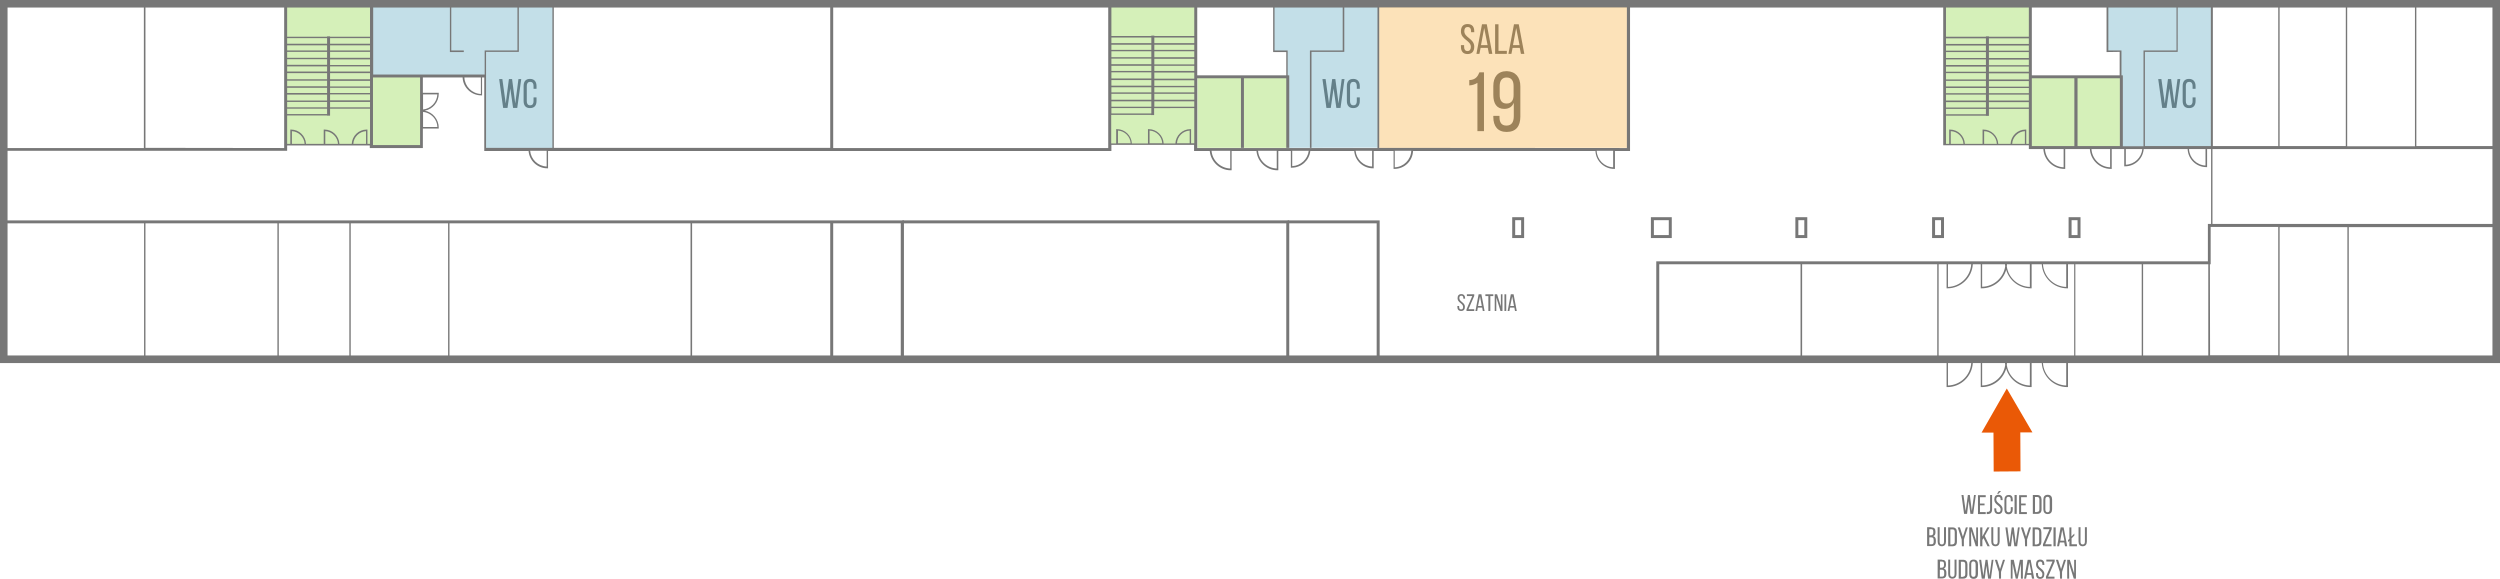 <?xml version="1.0" encoding="utf-8"?>
<!-- Generator: Adobe Illustrator 20.0.0, SVG Export Plug-In . SVG Version: 6.00 Build 0)  -->
<svg version="1.1" id="Warstwa_1" xmlns="http://www.w3.org/2000/svg" xmlns:xlink="http://www.w3.org/1999/xlink" x="0px" y="0px"
	 viewBox="0 0 1258.1 291.2" style="enable-background:new 0 0 1258.1 291.2;" xml:space="preserve">
<style type="text/css">.wireColor{fill: #777777;}.nofloorColor{fill: #F2F2F2;}.arrowColor{fill: #EA5906;}.eventColor{opacity: 0.3; fill: #F59E16; transition: 1s fill;}.wcColor{opacity: 0.3; fill: #3693B2;}.stairsColor{opacity: 0.3; fill: #73cc15;}.transparentObject{fill: 0;}.riverColor{fill: #B9DDEF;}.mapElements{fill: #E2E2E2;}.tramColor{fill: #73CC15;}.mapArrows{fill: #BFBFBF;}.buildingFill{fill: #E5E5E5;}.eventColor.active{opacity: 0.3; fill: red; -webkit-animation: alertOpacity 2s infinite alternate; animation: alertOpacity 2s infinite alternate;}@-webkit-keyframes alertOpacity{0%{opacity: 0.3;}50%{opacity: 0.5;}100%{opacity: 0.3;}}@keyframes alertOpacity{0%{opacity: 0.3;}50%{opacity: 0.5;}100%{opacity: 0.3;}}#guideSpot .eventColor.active{fill: red; opacity: 1; r: 10; transform-origin: 150px 150px; -webkit-transform-origin: 50% 50%; -webkit-animation: alertScale 2s infinite alternate; animation: alertScale 2s infinite alternate;}@-webkit-keyframes alertScale{0%{-webkit-transform: scale(1, 1);}50%{-webkit-transform: scale(2, 2);}100%{-webkit-transform: scale(1, 1);}}@keyframes alertScale{0%{transform: scale(1, 1);}50%{transform: scale(2, 2);}100%{transform: scale(1, 1);}}</style>
<g id="description">
	<g id="arrowE">
		<polygon class="arrowColor" points="1009.9,195.5 997.2,217.7 1003.2,217.7 1003.3,237.3 1016.8,237.2 1016.7,217.6 1022.8,217.6 		"/>
	</g>
	<g>
		<path class="wireColor" d="M989.9,258.6h-1.5l-1.3-9.5h1l1.1,8.1l1.1-8.1h1l1,8.1l1.1-8.1h0.9l-1.3,9.5h-1.4l-0.9-6.5L989.9,258.6z"/>
		<path class="wireColor" d="M998.7,253.3v1h-2.3v3.4h2.9v1h-3.9v-9.5h3.9v1h-2.9v3.2h2.3V253.3z"/>
		<path class="wireColor" d="M999.9,257.6c0.2,0,0.4,0,0.5,0c0.7,0,1.1-0.4,1.1-1.3v-7.2h1v7.2c0,1.8-0.9,2.3-2,2.4c-0.2,0-0.4,0-0.7,0
			v-1.1H999.9z"/>
		<path class="wireColor" d="M1007.8,251.4v0.3h-1v-0.3c0-0.9-0.3-1.4-1.1-1.4s-1.1,0.5-1.1,1.3c0,2.1,3.2,2.3,3.2,5
			c0,1.4-0.7,2.4-2.1,2.4s-2.1-0.9-2.1-2.4v-0.5h1v0.6c0,0.9,0.4,1.4,1.1,1.4s1.1-0.5,1.1-1.4c0-2.1-3.2-2.3-3.2-5
			c0-1.5,0.7-2.4,2.1-2.4S1007.8,249.9,1007.8,251.4z M1007,247.1l-1.3,1.4h-0.7l0.9-1.4H1007z"/>
		<path class="wireColor" d="M1012.9,251.4v0.9h-1v-0.9c0-0.9-0.3-1.4-1.1-1.4s-1.1,0.5-1.1,1.4v5c0,0.9,0.4,1.4,1.1,1.4
			c0.8,0,1.1-0.5,1.1-1.4v-1.2h1v1.2c0,1.4-0.7,2.4-2.1,2.4c-1.5,0-2.1-1-2.1-2.4v-4.9c0-1.4,0.7-2.4,2.1-2.4
			C1012.2,249,1012.9,249.9,1012.9,251.4z"/>
		<path class="wireColor" d="M1014.9,249.1v9.5h-1.1v-9.5H1014.9z"/>
		<path class="wireColor" d="M1019.4,253.3v1h-2.3v3.4h2.9v1h-3.9v-9.5h3.9v1h-2.9v3.2h2.3V253.3z"/>
		<path class="wireColor" d="M1025.2,249.1c1.5,0,2.2,0.9,2.2,2.4v4.8c0,1.5-0.7,2.3-2.2,2.3h-2.2v-9.5L1025.2,249.1L1025.2,249.1z
			 M1025.2,257.6c0.8,0,1.1-0.5,1.1-1.3v-4.9c0-0.9-0.4-1.3-1.1-1.3h-1.1v7.6h1.1V257.6z"/>
		<path class="wireColor" d="M1028.3,251.4c0-1.5,0.7-2.4,2.2-2.4s2.2,0.9,2.2,2.4v4.9c0,1.4-0.7,2.4-2.2,2.4s-2.2-1-2.2-2.4V251.4z
			 M1029.3,256.4c0,0.9,0.4,1.4,1.1,1.4c0.8,0,1.1-0.5,1.1-1.4v-5c0-0.9-0.4-1.4-1.1-1.4c-0.8,0-1.1,0.5-1.1,1.4V256.4z"/>
		<path class="wireColor" d="M971.9,265.4c1.5,0,2.1,0.7,2.1,2.1v0.4c0,1-0.3,1.6-1.1,1.9c0.9,0.3,1.3,1,1.3,2v0.8c0,1.4-0.7,2.2-2.2,2.2
			h-2.2v-9.5h2.1V265.4z M971.6,269.4c0.8,0,1.3-0.3,1.3-1.3v-0.6c0-0.8-0.3-1.2-1-1.2h-1v3.1H971.6z M972,273.9
			c0.8,0,1.1-0.4,1.1-1.3v-0.8c0-1.1-0.4-1.4-1.3-1.4h-0.9v3.5L972,273.9L972,273.9z"/>
		<path class="wireColor" d="M976.1,272.6c0,0.9,0.3,1.4,1.1,1.4s1.1-0.5,1.1-1.4v-7.3h1v7.2c0,1.4-0.7,2.4-2.1,2.4c-1.5,0-2.1-1-2.1-2.4
			v-7.2h1V272.6z"/>
		<path class="wireColor" d="M982.6,265.4c1.5,0,2.2,0.9,2.2,2.4v4.8c0,1.5-0.7,2.3-2.2,2.3h-2.2v-9.5L982.6,265.4L982.6,265.4z
			 M982.6,273.9c0.8,0,1.1-0.5,1.1-1.3v-4.9c0-0.9-0.4-1.3-1.1-1.3h-1.1v7.6h1.1V273.9z"/>
		<path class="wireColor" d="M987.2,271.5l-2-6.1h1.1l1.5,4.7l1.5-4.7h1l-2,6.1v3.4h-1L987.2,271.5L987.2,271.5z"/>
		<path class="wireColor" d="M992,274.9h-1v-9.5h1.3l2.2,6.9v-6.9h0.9v9.5h-1.1l-2.4-7.7L992,274.9L992,274.9z"/>
		<path class="wireColor" d="M998.2,270.8l-0.6,0.9v3.2h-1.1v-9.5h1.1v4.6l2.5-4.6h1.1l-2.4,4.3l2.5,5.2h-1.1L998.2,270.8z"/>
		<path class="wireColor" d="M1003.1,272.6c0,0.9,0.3,1.4,1.1,1.4s1.1-0.5,1.1-1.4v-7.3h1v7.2c0,1.4-0.7,2.4-2.1,2.4c-1.5,0-2.1-1-2.1-2.4
			v-7.2h1V272.6z"/>
		<path class="wireColor" d="M1012,274.9h-1.5l-1.3-9.5h1l1.1,8.1l1.1-8.1h1l1,8.1l1.1-8.1h0.9l-1.3,9.5h-1.4l-0.9-6.5L1012,274.9z"/>
		<path class="wireColor" d="M1019,271.5l-2-6.1h1.1l1.5,4.7l1.5-4.7h1l-2,6.1v3.4h-1L1019,271.5L1019,271.5z"/>
		<path class="wireColor" d="M1025.1,265.4c1.5,0,2.2,0.9,2.2,2.4v4.8c0,1.5-0.7,2.3-2.2,2.3h-2.2v-9.5L1025.1,265.4L1025.1,265.4z
			 M1025.1,273.9c0.8,0,1.1-0.5,1.1-1.3v-4.9c0-0.9-0.4-1.3-1.1-1.3h-1.1v7.6h1.1V273.9z"/>
		<path class="wireColor" d="M1032.4,274.9h-4.3v-1l3.3-7.6h-3.1v-1h4.2v1l-3.3,7.6h3.2L1032.4,274.9L1032.4,274.9z"/>
		<path class="wireColor" d="M1034.5,265.4v9.5h-1.1v-9.5H1034.5z"/>
		<path class="wireColor" d="M1036.6,273l-0.4,1.9h-1l1.8-9.5h1.5l1.8,9.5h-1.1l-0.4-1.9H1036.6z M1036.8,272.1h2.1l-1.1-5.5L1036.8,272.1
			z"/>
		<path class="wireColor" d="M1042.5,270.9v3h2.7v1h-3.8v-2.8l-0.7,0.7v-1l0.7-0.7v-5.7h1v4.6l1.5-1.5v1L1042.5,270.9z"/>
		<path class="wireColor" d="M1047,272.6c0,0.9,0.3,1.4,1.1,1.4c0.8,0,1.1-0.5,1.1-1.4v-7.3h1v7.2c0,1.4-0.7,2.4-2.1,2.4
			c-1.5,0-2.1-1-2.1-2.4v-7.2h1V272.6z"/>
		<path class="wireColor" d="M977.2,281.7c1.5,0,2.1,0.7,2.1,2.1v0.4c0,1-0.3,1.6-1.1,1.9c0.9,0.3,1.3,1,1.3,2v0.8c0,1.4-0.7,2.2-2.2,2.2
			h-2.2v-9.5h2.1V281.7z M977,285.7c0.8,0,1.3-0.3,1.3-1.3v-0.6c0-0.8-0.3-1.2-1-1.2h-1v3.1H977z M977.3,290.2
			c0.8,0,1.1-0.4,1.1-1.3v-0.8c0-1.1-0.4-1.4-1.3-1.4h-0.9v3.5L977.3,290.2L977.3,290.2z"/>
		<path class="wireColor" d="M981.4,288.9c0,0.9,0.3,1.4,1.1,1.4s1.1-0.5,1.1-1.4v-7.3h1v7.2c0,1.4-0.7,2.4-2.1,2.4c-1.5,0-2.1-1-2.1-2.4
			v-7.2h1V288.9z"/>
		<path class="wireColor" d="M987.9,281.7c1.5,0,2.2,0.9,2.2,2.4v4.8c0,1.5-0.7,2.3-2.2,2.3h-2.2v-9.5L987.9,281.7L987.9,281.7z
			 M987.9,290.2c0.8,0,1.1-0.5,1.1-1.3V284c0-0.9-0.4-1.3-1.1-1.3h-1.1v7.6h1.1V290.2z"/>
		<path class="wireColor" d="M991,284c0-1.5,0.7-2.4,2.2-2.4s2.2,0.9,2.2,2.4v4.9c0,1.4-0.7,2.4-2.2,2.4s-2.2-1-2.2-2.4V284z M992,288.9
			c0,0.9,0.4,1.4,1.1,1.4c0.8,0,1.1-0.5,1.1-1.4v-5c0-0.9-0.4-1.4-1.1-1.4c-0.8,0-1.1,0.5-1.1,1.4V288.9z"/>
		<path class="wireColor" d="M998.8,291.2h-1.5l-1.3-9.5h1l1.1,8.1l1.1-8.1h1l1,8.1l1.1-8.1h0.9l-1.3,9.5h-1.4l-0.9-6.5L998.8,291.2z"/>
		<path class="wireColor" d="M1005.9,287.8l-2-6.1h1.1l1.5,4.7l1.5-4.7h1l-2,6.1v3.4h-1L1005.9,287.8L1005.9,287.8z"/>
		<path class="wireColor" d="M1015.4,291.2h-1l-1.6-7.6v7.6h-0.9v-9.5h1.5l1.6,7.6l1.5-7.6h1.5v9.5h-1v-7.6L1015.4,291.2z"/>
		<path class="wireColor" d="M1020,289.3l-0.4,1.9h-1l1.8-9.5h1.5l1.8,9.5h-1.1l-0.4-1.9H1020z M1020.2,288.4h2.1l-1.1-5.5L1020.2,288.4z"
			/>
		<path class="wireColor" d="M1028.8,284v0.3h-1V284c0-0.9-0.3-1.4-1.1-1.4c-0.8,0-1.1,0.5-1.1,1.3c0,2.1,3.2,2.3,3.2,5
			c0,1.4-0.7,2.4-2.1,2.4s-2.1-0.9-2.1-2.4v-0.5h1v0.6c0,0.9,0.4,1.4,1.1,1.4c0.8,0,1.1-0.5,1.1-1.4c0-2.1-3.2-2.3-3.2-5
			c0-1.5,0.7-2.4,2.1-2.4C1028.1,281.6,1028.8,282.5,1028.8,284z"/>
		<path class="wireColor" d="M1033.9,291.2h-4.3v-1l3.3-7.6h-3.1v-1h4.2v1l-3.3,7.6h3.2L1033.9,291.2L1033.9,291.2z"/>
		<path class="wireColor" d="M1036.6,287.8l-2-6.1h1.1l1.5,4.7l1.5-4.7h1l-2,6.1v3.4h-1L1036.6,287.8L1036.6,287.8z"/>
		<path class="wireColor" d="M1041.3,291.2h-1v-9.5h1.3l2.2,6.9v-6.9h0.9v9.5h-1.1l-2.4-7.7L1041.3,291.2L1041.3,291.2z"/>
	</g>
	<g>
		<path class="wireColor" d="M669.7,54.3h-2.2l-2-14.5h1.6l1.7,12.3l1.6-12.3h1.6l1.6,12.3l1.6-12.3h1.4l-2,14.5h-2.1l-1.4-9.8L669.7,54.3
			z"/>
		<path class="wireColor" d="M684.3,43.4v1.3h-1.5v-1.4c0-1.3-0.5-2.1-1.7-2.1s-1.7,0.8-1.7,2.1v7.6c0,1.3,0.5,2.1,1.7,2.1
			s1.7-0.8,1.7-2.1V49h1.5v1.8c0,2.2-1,3.6-3.3,3.6c-2.2,0-3.2-1.4-3.2-3.6v-7.5c0-2.2,1-3.6,3.2-3.6
			C683.3,39.7,684.3,41.2,684.3,43.4z"/>
	</g>
	<g>
		<path class="wireColor" d="M255.4,54.3h-2.2l-2-14.5h1.6l1.7,12.3l1.6-12.3h1.6l1.6,12.3l1.6-12.3h1.4l-2,14.5h-2.1l-1.4-9.8L255.4,54.3
			z"/>
		<path class="wireColor" d="M270,43.4v1.3h-1.5v-1.4c0-1.3-0.5-2.1-1.7-2.1s-1.7,0.8-1.7,2.1v7.6c0,1.3,0.5,2.1,1.7,2.1s1.7-0.8,1.7-2.1
			V49h1.5v1.8c0,2.2-1,3.6-3.3,3.6c-2.2,0-3.2-1.4-3.2-3.6v-7.5c0-2.2,1-3.6,3.2-3.6C269,39.7,270,41.2,270,43.4z"/>
	</g>
	<g>
		<path class="wireColor" d="M1090.3,54.3h-2.2l-2-14.5h1.6l1.7,12.3l1.6-12.3h1.6l1.6,12.3l1.6-12.3h1.4l-2,14.5h-2.1l-1.4-9.8
			L1090.3,54.3z"/>
		<path class="wireColor" d="M1104.9,43.4v1.3h-1.5v-1.4c0-1.3-0.5-2.1-1.7-2.1s-1.7,0.8-1.7,2.1v7.6c0,1.3,0.5,2.1,1.7,2.1
			s1.7-0.8,1.7-2.1V49h1.5v1.8c0,2.2-1,3.6-3.3,3.6c-2.2,0-3.2-1.4-3.2-3.6v-7.5c0-2.2,1-3.6,3.2-3.6
			C1103.8,39.7,1104.9,41.2,1104.9,43.4z"/>
	</g>
	<g>
		<path class="wireColor" d="M737.3,150.1v0.2h-0.9V150c0-0.8-0.3-1.2-1-1.2s-1,0.4-1,1.2c0,1.9,2.8,2.1,2.8,4.4c0,1.3-0.6,2.1-1.9,2.1
			c-1.3,0-1.9-0.8-1.9-2.1V154h0.9v0.5c0,0.8,0.3,1.2,1,1.2s1-0.4,1-1.2c0-1.9-2.8-2.1-2.8-4.4c0-1.3,0.6-2.1,1.9-2.1
			S737.3,148.9,737.3,150.1z"/>
		<path class="wireColor" d="M741.9,156.5H738v-0.8l2.9-6.7h-2.7v-0.9h3.7v0.8l-2.9,6.7h2.9V156.5z"/>
		<path class="wireColor" d="M743.7,154.8l-0.3,1.7h-0.9l1.6-8.4h1.4l1.6,8.4h-0.9l-0.3-1.7H743.7z M743.8,154h1.9l-0.9-4.8L743.8,154z"/>
		<path class="wireColor" d="M749,156.5V149h-1.5v-0.9h4v0.9H750v7.5H749z"/>
		<path class="wireColor" d="M753,156.5h-0.8v-8.4h1.2l1.9,6.1v-6.1h0.8v8.4h-1l-2.1-6.8L753,156.5L753,156.5z"/>
		<path class="wireColor" d="M758,148.1v8.4h-0.9v-8.4H758z"/>
		<path class="wireColor" d="M759.9,154.8l-0.3,1.7h-0.9l1.6-8.4h1.4l1.6,8.4h-0.9l-0.3-1.7H759.9z M760,154h1.9l-0.9-4.8L760,154z"/>
	</g>
	<g>
		<path class="wireColor" d="M741.9,15.8v0.4h-1.6v-0.5c0-1.3-0.5-2.1-1.7-2.1s-1.7,0.8-1.7,2.1c0,3.3,5,3.7,5,7.8c0,2.3-1.1,3.7-3.4,3.7
			c-2.3,0-3.3-1.5-3.3-3.7v-0.8h1.6v0.9c0,1.3,0.6,2.1,1.7,2.1s1.7-0.8,1.7-2.1c0-3.3-5-3.6-5-7.8c0-2.3,1.1-3.7,3.3-3.7
			C740.9,12.1,741.9,13.5,741.9,15.8z"/>
		<path class="wireColor" d="M745.1,24.1l-0.6,3H743l2.8-14.9h2.4l2.8,14.9h-1.7l-0.6-3H745.1z M745.3,22.7h3.3l-1.7-8.6L745.3,22.7z"/>
		<path class="wireColor" d="M752.4,27.1V12.2h1.7v13.4h4.2v1.5C758.3,27.1,752.4,27.1,752.4,27.1z"/>
		<path class="wireColor" d="M761.2,24.1l-0.6,3h-1.5l2.8-14.9h2.4l2.8,14.9h-1.7l-0.6-3H761.2z M761.4,22.7h3.3l-1.7-8.6L761.4,22.7z"/>
		<path class="wireColor" d="M743.5,41.7c-1.1,0.7-2.5,1.2-4.1,1.3v-2.7c3.2-0.1,4.3-1.9,5.1-3.9h2.3V66h-3.3V41.7z"/>
		<path class="wireColor" d="M765.1,43.5v15.2c0,4.7-2.1,7.7-6.9,7.7c-4.5,0-6.7-2.9-6.7-7.5v-0.6h3.1V59c0,2.7,1.1,4.2,3.5,4.2
			c2.5,0,3.7-1.6,3.7-4.8v-6.7c-0.8,2-2.4,3.1-4.8,3.1c-3.8,0-5.5-2.7-5.5-7v-4.5c0-4.5,2.2-7.5,6.8-7.5
			C762.8,36,765.1,38.9,765.1,43.5z M754.7,43.3v4.5c0,2.7,1.1,4.3,3.5,4.3s3.5-1.6,3.5-4.3v-4.5c0-2.7-1.1-4.3-3.5-4.3
			C755.9,39,754.7,40.6,754.7,43.3z"/>
	</g>
	<g>
		<polygon class="wireColor" points="648.8,179.9 647.3,179.9 647.3,112.4 454.1,112.4 454.1,110.9 648.8,110.9 		"/>
	</g>
</g>
<g id="hotSpot">
	<rect x="1022" y="38.6" class="stairsColor" width="45.5" height="35.8"/>
	<rect x="978.5" y="1.9" class="stairsColor" width="43.2" height="70.9"/>
	<rect x="143.7" y="1.9" class="stairsColor" width="43.2" height="70.9"/>
	<polygon class="wcColor" points="186.9,1.9 186.9,38.2 244.5,38.2 244.5,75.2 278.4,75.2 278.4,38.2 278.4,1.9 	"/>
	<polygon class="wcColor" points="1060.5,1.9 1060.5,25.8 1067.1,25.7 1067.1,38.6 1067.5,38.6 1067.5,74.4 1113.2,74.3 1113.2,38.2
		1113.2,1.9 	"/>
	<rect x="602.6" y="38.6" class="stairsColor" width="45.5" height="35.8"/>
	<polygon class="wcColor" points="641.1,1.9 641.1,25.8 647.7,25.7 647.7,38.6 648,38.6 648,74.4 693.8,74.3 693.8,38.2 693.8,1.9 	"/>
	<rect x="558.5" y="2.8" class="stairsColor" width="43.2" height="69.7"/>
	<rect x="186.9" y="38.5" class="stairsColor" width="25.2" height="35.2"/>
</g>
<g id="wire">
	<g>
		<path class="wireColor" d="M1258.1,0H0v182.7h979.6v12.1h0.4c6.8,0,12.4-5.4,12.8-12.1h4v12.1h0.4c5.9,0,10.8-3.9,12.4-9.3
			c1.6,5.4,6.5,9.3,12.4,9.3h0.4v-12.1h5.1c0.4,6.7,6,12.1,12.8,12.1h0.4v-12.1h217.5V0H1258.1z M1254.3,73.5H1216V3.8h38.3V73.5z
			 M975.6,178.9V133h4v12.1h0.4c6.8,0,12.4-5.4,12.8-12.1h4v12.1h0.4c5.9,0,10.8-3.9,12.4-9.3c1.6,5.4,6.5,9.3,12.4,9.3h0.4V133h5.1
			c0.4,6.7,6,12.1,12.8,12.1h0.4V133h3.1v45.9H975.6z M692.8,112.4v66.5H454.9v-68H3.8v-35h140.7v-2.7h1.6h7.9h8.9h7.9h6.1h7.9h1.3
			v1.3h26.7v-9.8h8v-0.4c0-4.2-3-7.8-7-8.6c4-0.8,7-4.3,7-8.6v-0.4h-8V39h20c0.2,5,4.4,9,9.4,9h0.4v-9h1.1v36.2l0,0V76H266
			c0.4,4.9,4.5,8.7,9.4,8.7h0.4V76h283.5v-3.1h2.5h7.9h8h7.9h5.8h7.9h1.6V76h7.9c0.5,5.4,5,9.7,10.6,9.7h0.4V76h12.5
			c0.5,5.4,5,9.7,10.6,9.7h0.4V76h6.3v8.4h0.4c4.9,0,8.9-3.7,9.4-8.4h22.1c0.4,4.9,4.5,8.7,9.4,8.7h0.4V76h10v9h0.4
			c5.1,0,9.2-4,9.4-9h91.8c0.2,5,4.4,9,9.4,9h0.4v-9h7.6V3.8h157.6v69.3h0.7l0,0h2.4h7.9h8.9h7.9h6.1h7.9h1.3V75h7.3
			c0.3,5.5,4.9,10,10.6,10h0.4V75h12.4c0.3,5.5,4.9,10,10.6,10h0.4V75h6.3v8.7h0.4c5,0,9-3.8,9.4-8.7h22.1c0.2,5,4.3,9.1,9.4,9.1
			h0.4V75h2v37.7h-1.6v18.8H833.5v47.4H694.3v-68H648v1.5C648,112.4,692.8,112.4,692.8,112.4z M139.6,112.4v66.5H73.2v-66.5
			C73.2,112.4,139.6,112.4,139.6,112.4z M140.3,112.4h35.5v66.5h-35.5V112.4z M176.5,112.4h49v66.5h-49V112.4z M226.2,112.4h121.3
			v66.5H226.2V112.4z M348.3,112.4h69.5v66.5h-69.5V112.4z M419.3,112.4h34v66.5h-34V112.4z M227.1,25.4V3.8h33.3v21.6h-16.5v12.1
			h-56.1V3.8h38.6v22.4h7v-0.8H227.1z M647.3,37.9h-44.8v1.5h22v35h1.5v-35h21.3v35h1.5V37.9H648V25.4h-6.6V3.8h34.3v21.6h-16.5v49
			h0.8V26.1h16.5V3.8h16.7v70.7h-90.7V3.8h38.2v22.4h6.6V37.9z M811.8,75.9v8.3c-4.5-0.2-8.1-3.8-8.3-8.3H811.8z M693.9,74.4
			L693.9,74.4l0.2-0.1V3.8h124.6v70.7L693.9,74.4L693.9,74.4z M701.9,75.9h8.3c-0.2,4.5-3.8,8.1-8.3,8.3V75.9z M690.5,75.9v7.9
			c-4.4-0.2-7.9-3.6-8.3-7.9H690.5z M650.3,75.9h8.3c-0.5,4.2-4,7.5-8.3,7.7V75.9z M642.5,75.9v8.9c-4.9-0.2-9-4-9.4-8.9H642.5z
			 M619.1,75.9v8.9c-4.9-0.2-9-4-9.4-8.9H619.1z M601,72.1h-1.6V65H599c-4,0-7.3,3.2-7.5,7.2h-5.9c-0.2-4-3.5-7.2-7.5-7.2h-0.4v7.2
			h-8.1c-0.2-4-3.5-7.2-7.5-7.2h-0.4v7.2h-2.5V57.8h20.1v0.1h1.5v-3.5H601V72.1z M598.7,72.1h-6.4c0.2-3.5,3-6.2,6.4-6.4V72.1z
			 M584.9,72.1h-6.4v-6.4C582,65.9,584.7,68.7,584.9,72.1z M569,72.1h-6.4v-6.4C566,65.9,568.8,68.7,569,72.1z M559.3,18.9h20.1v2.8
			h-20.1V18.9z M559.3,22.5h20.1v2.6h-20.1V22.5z M559.3,25.8h20.1v3h-20.1V25.8z M559.3,29.5h20.1v2.8h-20.1V29.5z M559.3,33.1
			h20.1v2.6h-20.1V33.1z M559.3,36.4h20.1v3.1h-20.1V36.4z M559.3,40.3h20.1v2.8h-20.1V40.3z M559.3,43.9h20.1v2.6h-20.1V43.9z
			 M559.3,47.2h20.1v3h-20.1V47.2z M559.3,51h20.1v2.7h-20.1V51z M559.3,54.4h20.1v2.7h-20.1V54.4z M601,53.7h-20.1V51H601V53.7z
			 M601,50.2h-20.1v-3H601V50.2z M601,46.5h-20.1v-2.6H601V46.5z M601,43.2h-20.1v-2.8H601V43.2z M601,39.6h-20.1v-3.1H601V39.6z
			 M601,35.7h-20.1v-2.6H601V35.7z M601,32.4h-20.1v-2.8H601V32.4z M601,28.8h-20.1v-3H601V28.8z M601,25.1h-20.1v-2.6H601V25.1z
			 M601,21.7h-20.1v-2.8H601V21.7z M601,18.1h-20.1v-0.2h-1.5v0.2h-20.1V3.8H601V18.1z M417.8,74.4H278.7V3.8h139.1L417.8,74.4
			L417.8,74.4z M419.3,3.8h138.4v70.7H419.3V3.8z M278,74.4h-33.4V26.1h16.5V3.8H278V74.4z M275.1,75.9v7.9
			c-4.4-0.2-7.9-3.6-8.3-7.9H275.1z M242,39v8.3c-4.5-0.2-8.1-3.8-8.3-8.3H242z M212.9,56.3c3.9,0.4,7.1,3.6,7.2,7.6h-7.2V56.3z
			 M212.9,47.5h7.2c-0.2,4-3.3,7.2-7.2,7.6V47.5z M186.2,72.4h-1.3v-7.2h-0.4c-4,0-7.3,3.2-7.5,7.2h-6.2c-0.2-4-3.5-7.2-7.5-7.2
			h-0.4v7.2H154c-0.2-4-3.5-7.2-7.5-7.2h-0.4v7.2h-1.6V58.1h20.1v0.1h1.5v-3.5h20.1L186.2,72.4L186.2,72.4z M184.2,72.4h-6.4
			c0.2-3.5,3-6.2,6.4-6.4V72.4z M170.1,72.4h-6.4V66C167.1,66.2,169.9,69,170.1,72.4z M153.3,72.4h-6.4V66
			C150.3,66.2,153.1,69,153.3,72.4z M144.5,19.2h20.1V22h-20.1V19.2z M186.2,32.7h-20.1v-2.8h20.1V32.7z M186.2,29.1h-20.1v-3h20.1
			V29.1z M186.2,25.4h-20.1v-2.6h20.1V25.4z M166.1,33.4h20.1V36h-20.1V33.4z M186.2,22h-20.1v-2.8h20.1V22z M144.5,22.8h20.1v2.6
			h-20.1V22.8z M144.5,26.1h20.1v3h-20.1V26.1z M144.5,29.8h20.1v2.8h-20.1V29.8z M144.5,33.4h20.1V36h-20.1V33.4z M144.5,36.8h20.1
			v3.1h-20.1V36.8z M144.5,40.6h20.1v2.8h-20.1V40.6z M144.5,44.2h20.1v2.6h-20.1V44.2z M144.5,47.6h20.1v3h-20.1V47.6z M144.5,51.3
			h20.1V54h-20.1V51.3z M144.5,54.7h20.1v2.7h-20.1V54.7z M186.2,54h-20.1v-2.7h20.1V54z M186.2,50.5h-20.1v-3h20.1V50.5z
			 M186.2,46.8h-20.1v-2.6h20.1V46.8z M186.2,43.5h-20.1v-2.8h20.1V43.5z M186.2,39.9h-20.1v-3.1h20.1V39.9z M187.7,39h23.7v34
			h-23.7V39z M186.2,18.5h-20.1v-0.2h-1.5v0.2h-20.1V3.8h41.7L186.2,18.5L186.2,18.5z M73.2,74.4V3.8H143v70.7L73.2,74.4L73.2,74.4z
			 M1181.2,73.5V3.8h34.1v69.8h-34.1V73.5z M1180.5,73.5h-33.3V3.8h33.3V73.5z M1146.5,73.5h-32.9V3.8h32.9V73.5z M1112.6,73.5
			h-33.2V26.1h16.5V3.8h16.7V73.5z M1109.9,75v8.3c-4.5-0.2-8.1-3.8-8.3-8.3H1109.9z M1069.8,75h8.3c-0.4,4.3-3.9,7.7-8.3,7.9V75z
			 M1095.2,25.4h-16.5v48.2h-10.4V37.9h-0.7V25.4h-6.6V3.8h34.3v21.6H1095.2z M1061.9,75v9.2c-5-0.2-9.1-4.2-9.4-9.2H1061.9z
			 M1045.5,73.5V39.4h21.3v34.1H1045.5z M1038.5,75v9.2c-5-0.2-9.1-4.2-9.4-9.2H1038.5z M1022.5,73.5V39.4h21.4v34.1H1022.5z
			 M1066.7,26.1v11.8h-44.2V3.8h37.6v22.4L1066.7,26.1L1066.7,26.1z M1021,72.4h-1.3v-7.2h-0.4c-4,0-7.3,3.2-7.5,7.2h-6.2
			c-0.2-4-3.5-7.2-7.5-7.2h-0.4v7.2h-8.9c-0.2-4-3.5-7.2-7.5-7.2h-0.4v7.2h-1.6V58.2h20.1v0.1h1.5v-3.5h20.1L1021,72.4L1021,72.4z
			 M1019,72.4h-6.4c0.2-3.5,3-6.2,6.4-6.4V72.4z M1004.9,72.4h-6.4V66C1002,66.1,1004.7,68.9,1004.9,72.4z M988.1,72.4h-6.4V66
			C985.1,66.1,987.9,68.9,988.1,72.4z M979.3,19.3h20.1v2.8h-20.1V19.3z M979.3,22.9h20.1v2.6h-20.1V22.9z M979.3,26.2h20.1v3h-20.1
			V26.2z M979.3,29.9h20.1v2.8h-20.1V29.9z M979.3,33.5h20.1v2.6h-20.1V33.5z M979.3,36.8h20.1V40h-20.1V36.8z M979.3,40.7h20.1v2.8
			h-20.1V40.7z M979.3,44.3h20.1v2.6h-20.1V44.3z M979.3,47.6h20.1v3h-20.1V47.6z M979.3,51.4h20.1v2.7h-20.1V51.4z M979.3,54.8
			h20.1v2.7h-20.1V54.8z M1021,54.1h-20.1v-2.7h20.1V54.1z M1021,50.6h-20.1v-3h20.1V50.6z M1021,46.9h-20.1v-2.6h20.1V46.9z
			 M1021,43.6h-20.1v-2.8h20.1V43.6z M1021,40h-20.1v-3.1h20.1V40z M1021,36.1h-20.1v-2.6h20.1V36.1z M1021,32.8h-20.1V30h20.1V32.8
			z M1021,29.2h-20.1v-3h20.1V29.2z M1021,25.5h-20.1v-2.6h20.1V25.5z M1021,22.1h-20.1v-2.8h20.1V22.1z M1021,18.5h-20.1v-0.2h-1.5
			v0.2h-20.1V3.8h41.7L1021,18.5L1021,18.5z M1039.8,133v11.4c-6.3-0.2-11.3-5.2-11.7-11.4H1039.8z M997.5,133h11.5
			c0,0.3,0.1,0.7,0.1,1c-0.8,5.7-5.7,10.2-11.6,10.3V133z M1010,133h11.5v11.4c-5.9-0.2-10.8-4.6-11.6-10.3
			C1009.9,133.7,1010,133.4,1010,133z M980.3,133H992c-0.4,6.2-5.5,11.2-11.7,11.4V133z M835,133h71.1v45.9H835V133z M906.9,133h68
			v45.9h-68V133z M1044.4,133h33.4v45.9h-33.4V133z M1078.5,133h32.8v45.9h-32.8V133z M1112.1,133h0.4v-18.8h34v64.6h-34.3
			L1112.1,133L1112.1,133z M1147.2,114.3h34.1v64.6h-34.1V114.3z M1113.4,112.8V75h140.9v37.7h-140.9V112.8z M72.4,3.8v70.7H3.8V3.8
			H72.4z M3.8,112.4h68.7v66.5H3.8V112.4z M980.3,194v-11.3H992C991.6,188.9,986.6,193.8,980.3,194z M997.5,194v-11.3h11.5
			c0,0.3,0.1,0.7,0.1,1C1008.3,189.4,1003.4,193.8,997.5,194z M1021.5,194c-5.9-0.2-10.8-4.6-11.6-10.3c0-0.3,0.1-0.7,0.1-1h11.5
			V194z M1039.8,194c-6.3-0.2-11.3-5.1-11.7-11.3h11.7V194z M1182,178.9v-64.6h72.3v64.6H1182z"/>
		<path class="wireColor" d="M1047,109.3h-6v10.5h6V109.3z M1045.5,118.3h-3v-7.5h3V118.3z"/>
		<path class="wireColor" d="M978.3,109.3h-6v10.5h6V109.3z M976.8,118.3h-3v-7.5h3V118.3z"/>
		<path class="wireColor" d="M909.5,109.3h-6v10.5h6V109.3z M908,118.3h-3v-7.5h3V118.3z"/>
		<path class="wireColor" d="M767,109.3h-6v10.5h6V109.3z M765.5,118.3h-3v-7.5h3V118.3z"/>
		<path class="wireColor" d="M841.3,109.3h-10.5v10.5h10.5V109.3z M839.8,118.3h-7.5v-7.5h7.5V118.3z"/>
	</g>
</g>
<g id="eventSpot">
	<rect id="sala19" x="694.1" y="3.7" class="eventColor" width="124.6" height="70.7"/>
</g>
</svg>
